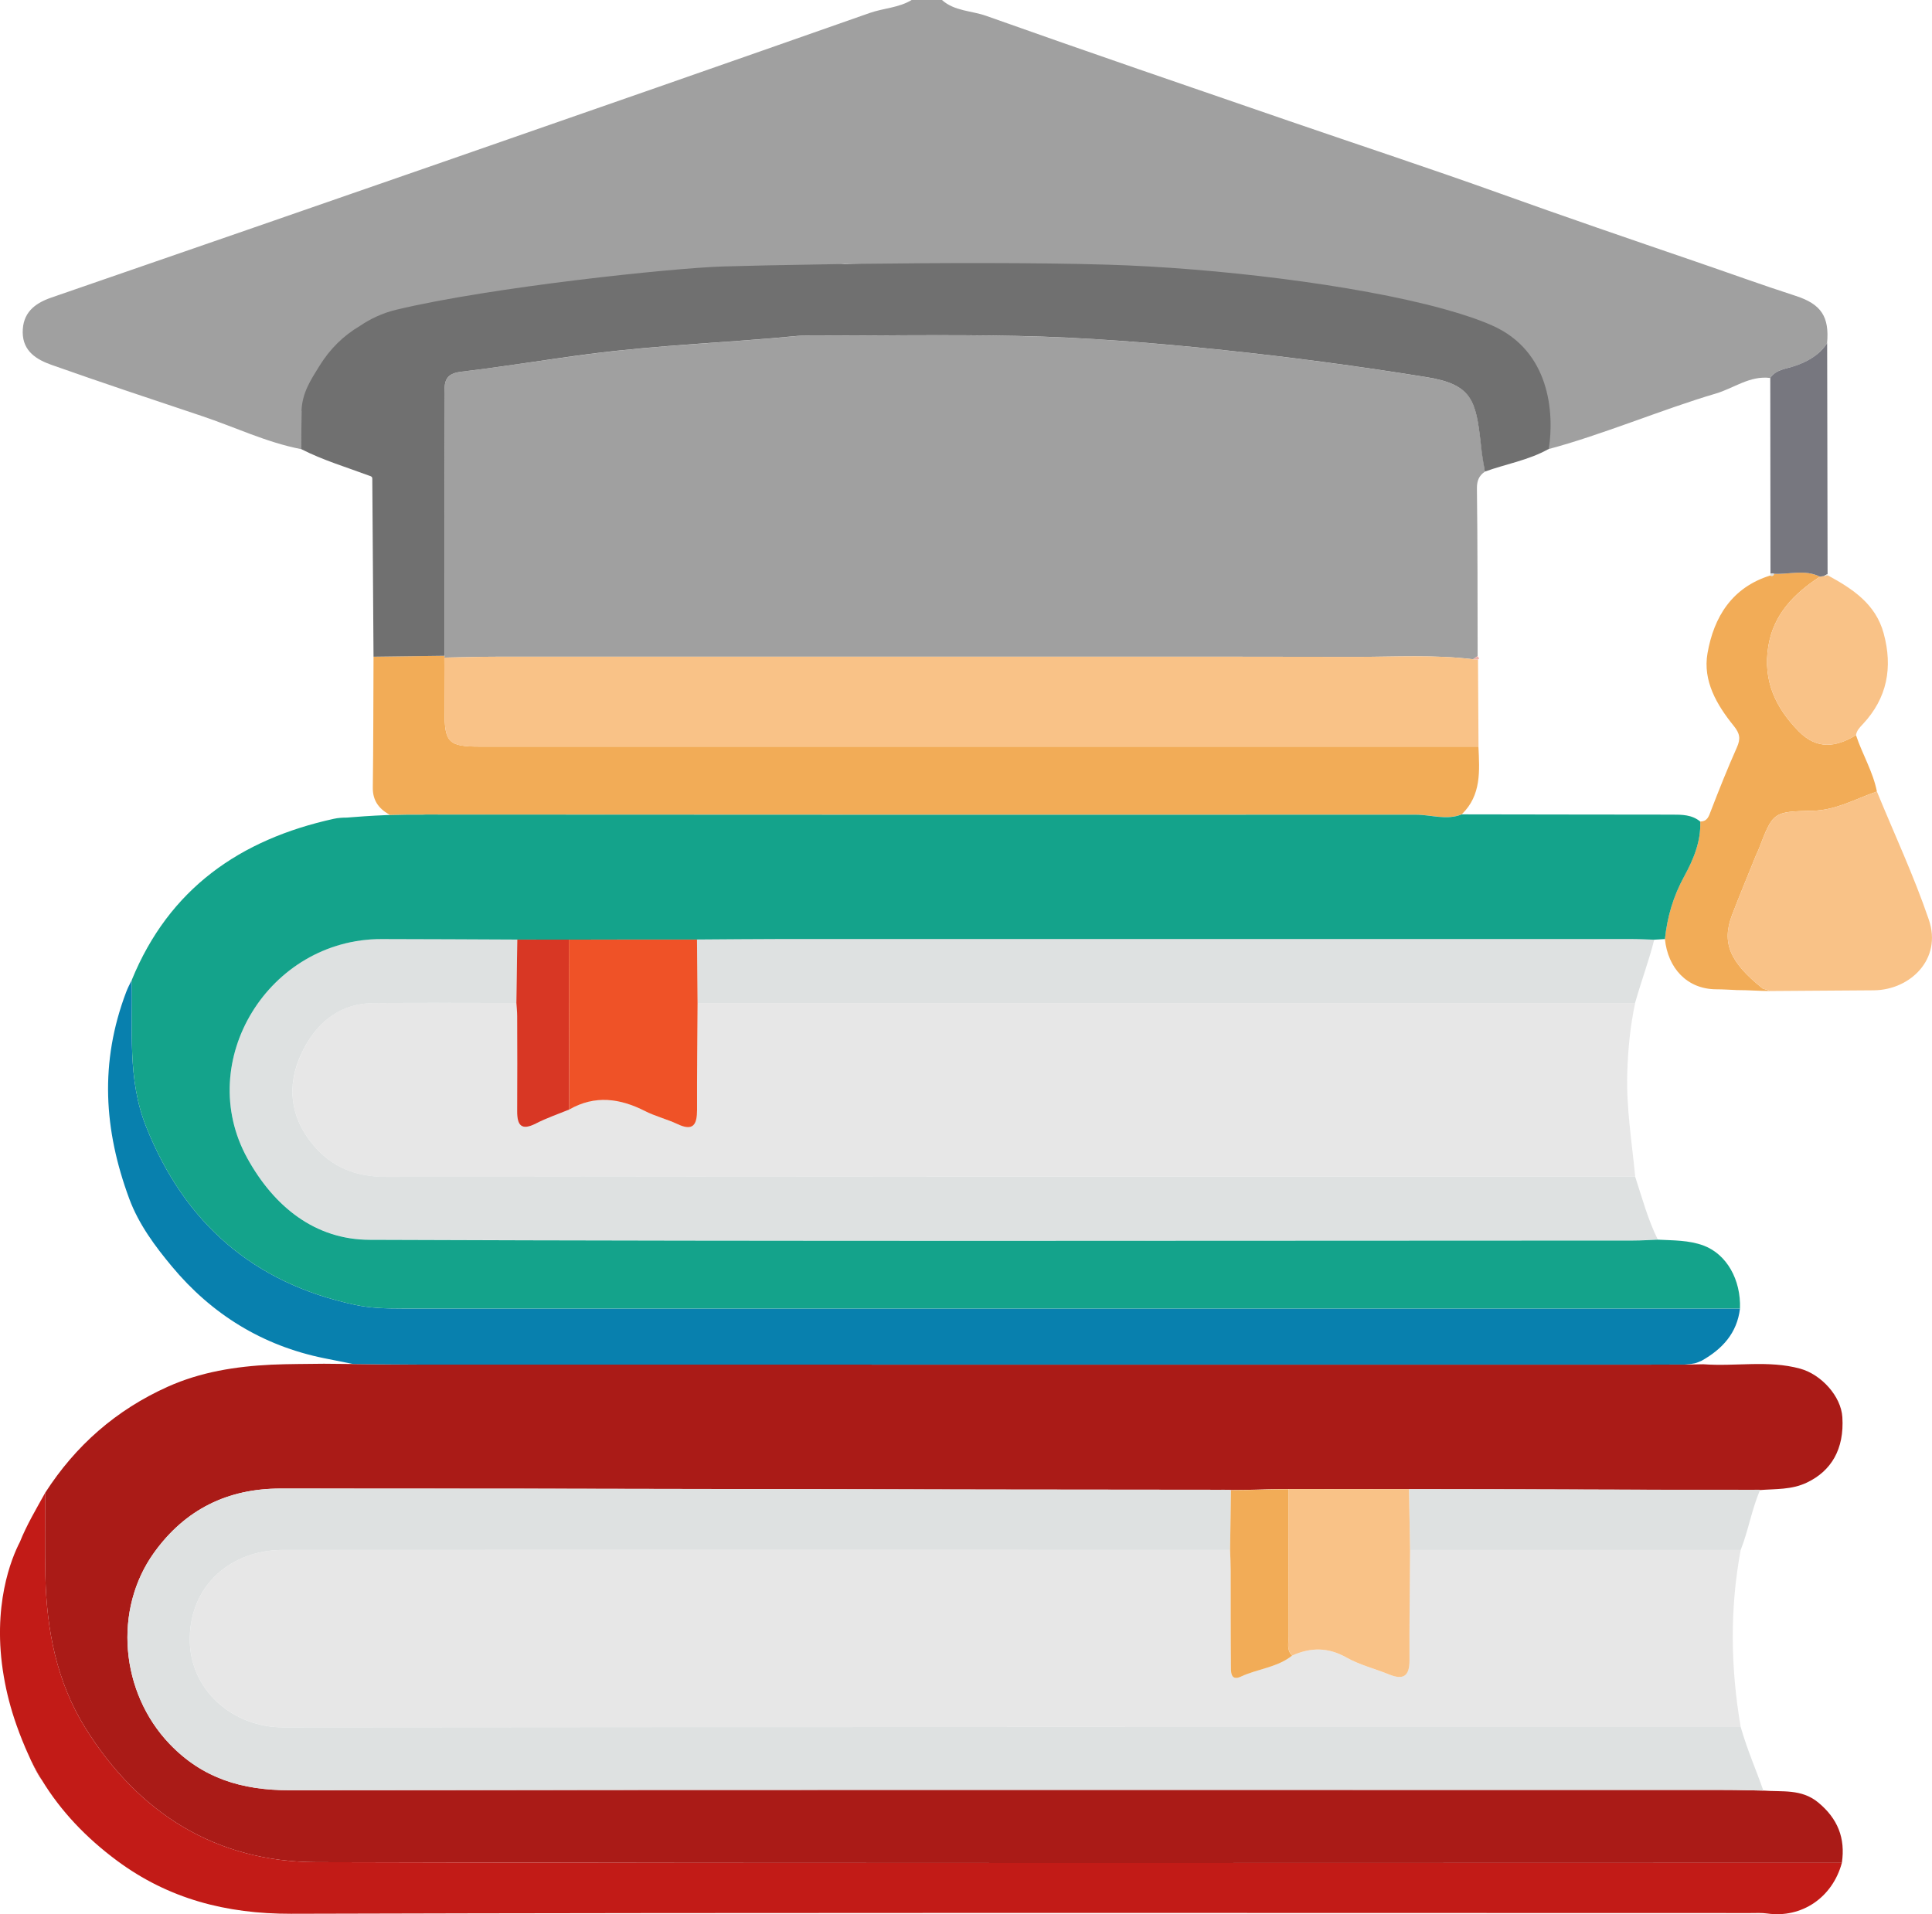 <svg width="110" height="109" viewBox="0 0 110 109" fill="none" xmlns="http://www.w3.org/2000/svg">
<g clip-path="url(#clip0_205_1963)">
<path d="M17.153 25.576C15.178 25.197 13.372 24.318 11.479 23.685C8.63 22.732 5.772 21.782 2.94 20.779C2.098 20.483 1.302 20.011 1.293 18.93C1.285 17.837 1.938 17.286 2.911 16.949C10.354 14.38 17.798 11.803 25.237 9.218C33.337 6.403 41.433 3.58 49.525 0.736C50.314 0.461 51.18 0.444 51.911 -0.004H53.627C54.341 0.641 55.314 0.604 56.152 0.904C61.887 2.943 67.647 4.911 73.403 6.892C77.394 8.265 81.409 9.584 85.383 11.01C89.07 12.334 92.777 13.604 96.485 14.874C98.406 15.531 100.315 16.226 102.245 16.85C103.706 17.323 104.162 18.046 104.026 19.542C103.579 20.22 102.93 20.59 102.175 20.845C101.69 21.009 101.12 21.03 100.787 21.523C99.629 21.375 98.718 22.107 97.688 22.411C94.695 23.29 91.143 24.791 88.122 25.584C87.945 24.988 84.726 20.323 81.187 18.276C78.995 17.006 60.253 15.946 59.826 15.934C59.374 15.922 51.217 15.042 48.121 15.026C47.514 15.026 22.441 18.133 22.092 18.244C19.801 18.971 18.401 23.06 17.165 23.405L17.157 25.576H17.153Z" fill="#A0A0A0"/>
<path d="M104.868 106.074C75.919 106.074 46.975 106.115 18.027 106.037C12.3 106.021 7.899 103.263 4.861 98.397C3.214 95.75 2.652 92.795 2.582 89.725C2.549 88.155 2.574 86.581 2.57 85.007C4.302 82.311 6.614 80.285 9.545 78.966C11.43 78.119 13.421 77.807 15.457 77.708C16.451 77.663 17.448 77.671 18.446 77.655C19 77.663 19.558 77.667 20.113 77.671C21.398 77.684 22.683 77.704 23.968 77.704C47.025 77.708 70.081 77.708 93.138 77.708C94.07 77.708 94.998 77.7 95.926 77.7C96.279 77.7 96.632 77.688 96.981 77.684C98.816 77.823 100.668 77.437 102.491 77.934C103.702 78.267 104.823 79.508 104.896 80.696C105.011 82.521 104.26 83.766 102.872 84.424C101.994 84.839 101.099 84.777 100.2 84.847H100.192C100.089 84.822 99.994 84.839 99.892 84.839C93.889 84.847 87.875 84.798 81.873 84.798H80.222C77.935 84.793 75.648 84.793 73.362 84.789C73.083 84.789 72.808 84.793 72.537 84.798C72.27 84.798 72.007 84.81 71.74 84.818C71.74 84.818 71.728 84.818 71.719 84.818C71.178 84.835 70.636 84.847 70.081 84.847C69.999 84.839 69.917 84.831 69.835 84.831C69.753 84.831 69.671 84.831 69.589 84.831C69.507 84.831 69.424 84.831 69.342 84.831C60.938 84.831 52.534 84.81 44.13 84.793C34.741 84.773 25.347 84.757 15.958 84.761C12.965 84.761 10.547 85.944 8.777 88.402C6.433 91.657 6.848 96.367 9.652 99.301C11.544 101.282 13.807 101.94 16.467 101.94C43.732 101.907 70.993 101.919 98.258 101.923C98.968 101.923 99.682 101.948 100.393 101.96C101.464 102.046 102.565 101.849 103.517 102.634C104.634 103.555 105.077 104.668 104.868 106.074Z" fill="#AA1B17"/>
<path d="M99.108 88.258C98.48 91.62 98.533 94.982 99.108 98.339C71.449 98.339 43.79 98.331 16.131 98.36C13.265 98.36 10.757 96.231 10.806 93.264C10.859 90.181 13.228 88.258 16.11 88.258C34.084 88.25 52.059 88.258 70.037 88.258C70.049 88.648 70.07 89.043 70.07 89.433C70.074 91.217 70.061 93.001 70.082 94.784C70.082 95.138 70.033 95.758 70.653 95.467C71.609 95.023 72.713 94.953 73.567 94.271C74.614 93.806 75.608 93.79 76.655 94.382C77.406 94.805 78.276 95.019 79.085 95.347C79.906 95.68 80.255 95.438 80.247 94.542C80.235 92.446 80.268 90.35 80.28 88.254C86.553 88.254 92.831 88.254 99.104 88.254L99.108 88.258Z" fill="#E7E7E7"/>
<path d="M93.098 57.114C92.814 58.458 92.691 59.748 92.65 61.096C92.588 63.086 92.913 65.029 93.102 66.994C69.413 66.994 45.724 66.986 22.03 67.019C20.286 67.019 18.898 66.493 17.802 65.161C16.509 63.595 16.332 61.816 17.141 60.044C17.917 58.347 19.226 57.139 21.255 57.118C23.968 57.093 26.686 57.11 29.4 57.11C29.416 57.356 29.445 57.603 29.445 57.85C29.445 59.658 29.457 61.466 29.445 63.27C29.441 64.092 29.696 64.388 30.517 63.969C31.124 63.657 31.777 63.435 32.409 63.176C33.867 62.337 35.295 62.539 36.728 63.266C37.316 63.562 37.968 63.722 38.564 64.002C39.471 64.429 39.688 64.031 39.684 63.192C39.676 61.166 39.701 59.14 39.713 57.114H93.089H93.098Z" fill="#E7E7E7"/>
<path d="M70.036 88.258C52.062 88.258 34.088 88.25 16.11 88.258C13.228 88.258 10.855 90.186 10.805 93.264C10.756 96.231 13.265 98.364 16.13 98.36C43.789 98.331 71.448 98.34 99.108 98.34C99.498 99.696 99.978 100.752 100.397 101.96C99.686 101.948 98.972 101.923 98.262 101.923C70.997 101.923 43.736 101.911 16.471 101.94C13.811 101.94 11.549 101.286 9.656 99.305C6.852 96.367 6.433 91.661 8.781 88.402C10.551 85.948 12.969 84.765 15.962 84.765C33.755 84.757 51.549 84.826 69.347 84.831C69.593 84.831 69.839 84.822 70.085 84.851C70.069 85.985 70.053 87.124 70.036 88.258Z" fill="#DEE1E1"/>
<path d="M94.387 70.582C93.923 70.598 93.463 70.631 92.999 70.631C69.014 70.631 45.034 70.684 21.049 70.59C17.941 70.582 15.609 68.708 14.086 65.954C11.027 60.422 15.301 53.452 21.735 53.464C24.309 53.464 26.879 53.481 29.453 53.493C29.437 54.697 29.416 55.906 29.4 57.114C26.686 57.114 23.968 57.093 21.254 57.122C19.226 57.143 17.917 58.351 17.137 60.044C16.328 61.811 16.508 63.595 17.802 65.161C18.898 66.488 20.281 67.019 22.026 67.014C45.719 66.986 69.408 66.994 93.097 66.994C93.492 68.202 93.82 69.435 94.387 70.582Z" fill="#DEE1E1"/>
<path d="M99.067 74.511C98.903 75.912 98.061 76.82 96.887 77.482C96.513 77.638 96.542 77.647 95.926 77.7C94.998 77.7 94.07 77.708 93.138 77.708C70.082 77.708 47.025 77.708 23.968 77.704C22.683 77.704 21.398 77.684 20.113 77.671C19.559 77.56 19.004 77.449 18.446 77.338C14.94 76.627 12.046 74.831 9.787 72.115C8.831 70.968 7.899 69.715 7.361 68.264C5.908 64.339 5.665 60.496 7.184 56.489C7.279 56.243 7.357 56.099 7.501 55.807C7.57 58.61 7.234 61.446 8.322 64.162C10.51 69.645 14.423 73.06 20.215 74.301C21.098 74.49 21.977 74.511 22.868 74.511H99.067Z" fill="#0880AE"/>
<path d="M94.185 53.506C93.877 54.726 93.495 55.713 93.093 57.114C75.299 57.114 57.51 57.118 39.717 57.118C39.704 55.91 39.696 54.697 39.684 53.489C41.326 53.481 42.968 53.465 44.606 53.46C60.671 53.46 76.732 53.46 92.797 53.46C93.261 53.46 93.721 53.485 94.185 53.502V53.506Z" fill="#DEE1E1"/>
<path d="M106.863 45.072C105.664 45.479 104.54 46.137 103.222 46.165C100.951 46.219 100.951 46.227 100.138 48.344C100.089 48.475 100.019 48.602 99.966 48.734C99.514 49.852 99.05 50.97 98.619 52.092C98.012 53.678 98.48 54.788 100.364 56.292C100.516 56.337 100.664 56.382 100.812 56.432C100.163 56.432 99.597 56.378 98.898 56.378C98.504 56.362 98.114 56.333 97.72 56.333C96.049 56.329 94.957 55.121 94.793 53.468C94.928 52.203 95.269 51.031 95.897 49.889C96.411 48.952 96.85 47.916 96.805 46.778C97.207 46.778 97.289 46.494 97.412 46.169C97.88 44.953 98.365 43.741 98.894 42.553C99.108 42.068 99.067 41.772 98.714 41.336C97.749 40.145 96.94 38.768 97.219 37.194C97.581 35.127 98.615 33.45 100.787 32.772C100.902 32.825 100.972 32.792 101.009 32.673C101.879 32.718 102.77 32.41 103.616 32.837C102.142 33.803 100.964 34.987 100.676 36.828C100.372 38.751 101.083 40.297 102.413 41.645C103.456 42.701 104.535 42.549 105.673 41.862C106.03 42.947 106.642 43.938 106.863 45.072Z" fill="#F2AC57"/>
<path d="M106.683 56.391C104.724 56.407 102.77 56.415 100.812 56.432C100.664 56.382 100.516 56.337 100.364 56.292C98.48 54.788 98.012 53.678 98.619 52.092C99.05 50.97 99.514 49.852 99.966 48.734C100.019 48.603 100.089 48.475 100.138 48.344C100.951 46.227 100.951 46.219 103.222 46.166C104.54 46.137 105.664 45.479 106.863 45.072C107.861 47.501 108.974 49.889 109.819 52.367C110.591 54.619 108.752 56.374 106.683 56.391Z" fill="#F9C287"/>
<path d="M99.108 88.258C92.835 88.258 86.558 88.258 80.284 88.258C80.264 87.107 80.243 85.953 80.223 84.802C86.775 84.794 93.311 84.839 99.864 84.831C99.966 84.831 100.102 84.826 100.213 84.831C99.712 86.026 99.548 87.144 99.108 88.258Z" fill="#DEE1E1"/>
<path d="M106.055 41.242C105.882 41.427 105.71 41.6 105.673 41.863C104.536 42.549 103.456 42.701 102.413 41.645C101.083 40.297 100.373 38.752 100.676 36.828C100.964 34.987 102.142 33.803 103.616 32.838C103.69 32.825 103.768 32.813 103.846 32.801C103.92 32.788 103.998 32.776 104.072 32.764C105.48 33.532 106.794 34.387 107.249 36.068C107.775 38.004 107.455 39.75 106.055 41.242Z" fill="#F9C287"/>
<path d="M104.055 32.685C103.985 32.726 103.916 32.763 103.846 32.8C103.768 32.813 103.69 32.825 103.616 32.837C102.77 32.41 101.879 32.718 101.009 32.673C100.939 32.652 100.873 32.652 100.804 32.673C100.804 28.954 100.795 25.238 100.791 21.519C101.12 21.03 101.694 21.009 102.179 20.841C102.93 20.586 103.583 20.216 104.031 19.538C104.039 23.919 104.047 28.3 104.055 32.681V32.685Z" fill="#77777F"/>
<path d="M103.846 32.801C103.915 32.764 103.985 32.722 104.059 32.685L104.076 32.764C104.002 32.776 103.924 32.788 103.85 32.801H103.846Z" fill="#DEE1E1"/>
<path d="M88.159 22.761V22.781C88.159 22.781 88.155 22.756 88.151 22.744C88.151 22.744 88.151 22.756 88.159 22.761Z" fill="#707070"/>
<path d="M83.232 46.367C82.366 46.72 81.487 46.388 80.617 46.388C61.817 46.392 43.018 46.396 24.219 46.379C24.161 46.379 24.104 46.383 24.046 46.388H24.009C23.393 46.379 22.782 46.392 22.203 46.408C22.182 46.396 22.162 46.383 22.141 46.371C21.558 46.034 21.218 45.574 21.226 44.85C21.259 42.364 21.255 39.882 21.267 37.395C22.617 37.379 23.968 37.358 25.315 37.342L25.298 37.444L25.311 40.551C25.315 42.278 25.549 42.512 27.302 42.512C46.257 42.512 65.217 42.512 84.176 42.512C84.238 43.889 84.353 45.274 83.232 46.363V46.367Z" fill="#F2AC57"/>
<path d="M80.222 84.798C80.243 85.948 80.264 87.103 80.284 88.254C80.272 90.35 80.239 92.446 80.251 94.542C80.255 95.442 79.906 95.68 79.089 95.348C78.281 95.019 77.41 94.805 76.659 94.382C75.612 93.79 74.618 93.802 73.572 94.271C73.239 93.946 73.374 93.531 73.374 93.153C73.362 90.367 73.366 87.58 73.366 84.79C75.653 84.79 77.94 84.794 80.227 84.798H80.222Z" fill="#F9C287"/>
<path d="M73.362 84.793C73.362 87.58 73.358 90.366 73.37 93.157C73.37 93.535 73.235 93.95 73.567 94.275C72.713 94.957 71.609 95.023 70.652 95.471C70.028 95.758 70.086 95.138 70.082 94.788C70.065 93.005 70.073 91.221 70.069 89.438C70.069 89.047 70.049 88.653 70.036 88.262C70.053 87.128 70.069 85.993 70.086 84.855C71.252 84.855 72.249 84.798 73.366 84.798L73.362 84.793Z" fill="#F2AC57"/>
<path d="M39.717 57.118C39.705 59.144 39.68 61.17 39.688 63.197C39.688 64.035 39.475 64.438 38.568 64.006C37.972 63.727 37.315 63.566 36.732 63.271C35.295 62.539 33.871 62.342 32.409 63.18C32.401 59.95 32.397 56.724 32.389 53.498C34.819 53.493 37.254 53.493 39.684 53.489C39.697 54.697 39.705 55.91 39.717 57.118Z" fill="#EF5227"/>
<path d="M32.409 63.18C31.777 63.439 31.124 63.661 30.517 63.973C29.695 64.392 29.441 64.096 29.445 63.275C29.457 61.47 29.449 59.662 29.445 57.854C29.445 57.607 29.416 57.361 29.4 57.114C29.416 55.906 29.437 54.697 29.453 53.493C30.43 53.493 31.412 53.493 32.389 53.497C32.397 56.724 32.401 59.95 32.409 63.18Z" fill="#D83724"/>
<path d="M101.009 32.673C100.972 32.792 100.902 32.825 100.787 32.772L100.804 32.677C100.873 32.653 100.939 32.653 101.009 32.677V32.673Z" fill="#DEE1E1"/>
<path d="M84.541 26.858C84.204 27.092 84.085 27.376 84.09 27.82C84.131 31 84.122 34.177 84.131 37.358C84.044 37.42 83.954 37.477 83.868 37.539C81.667 37.272 79.459 37.404 77.254 37.404C68.152 37.387 59.046 37.395 49.944 37.395C42.726 37.395 35.513 37.395 28.295 37.395C27.297 37.395 26.296 37.428 25.298 37.445L25.319 37.346C25.319 32.373 25.327 27.4 25.302 22.423C25.302 21.7 25.364 21.273 26.271 21.166C28.698 20.878 31.112 20.479 33.538 20.163C37.483 19.649 41.462 19.518 45.415 19.131C45.736 19.099 46.06 19.115 46.38 19.115C50.206 19.115 54.029 19.053 57.855 19.131C61.796 19.209 65.725 19.526 69.654 19.937C73.538 20.344 77.397 20.862 81.249 21.482C83.802 21.897 84.036 22.793 84.311 25.218C84.373 25.765 84.402 25.925 84.545 26.858H84.541Z" fill="#A0A0A0"/>
<path d="M25.298 37.445C26.296 37.428 27.297 37.395 28.295 37.395C35.513 37.391 42.726 37.395 49.944 37.395C59.046 37.395 68.152 37.387 77.254 37.404C79.459 37.404 81.667 37.272 83.868 37.539C83.962 37.543 84.057 37.551 84.151 37.556C84.159 39.208 84.172 40.864 84.18 42.516C65.221 42.516 46.261 42.516 27.302 42.516C25.553 42.516 25.314 42.282 25.31 40.556C25.31 39.52 25.302 38.484 25.298 37.445Z" fill="#F9C287"/>
<path d="M84.151 37.556C84.057 37.552 83.963 37.543 83.868 37.539C83.954 37.478 84.045 37.42 84.131 37.358C84.16 37.408 84.192 37.453 84.217 37.502C84.217 37.506 84.172 37.535 84.147 37.556H84.151Z" fill="#EFAFA7"/>
<path d="M99.067 74.51H22.868C21.977 74.51 21.098 74.49 20.216 74.301C14.423 73.06 10.51 69.644 8.322 64.162C7.234 61.445 7.571 58.61 7.501 55.807C9.627 50.6 13.671 47.797 19.005 46.625C19.247 46.572 19.497 46.556 19.744 46.556C20.298 46.51 21.119 46.449 22.047 46.412C22.1 46.412 22.149 46.412 22.203 46.412C22.782 46.395 23.393 46.383 24.009 46.391H24.046C24.104 46.391 24.161 46.383 24.218 46.383C43.018 46.399 61.817 46.395 80.617 46.391C81.487 46.391 82.365 46.724 83.232 46.371C87.222 46.375 91.209 46.387 95.195 46.387C95.766 46.387 96.332 46.387 96.805 46.782C96.85 47.92 96.41 48.956 95.897 49.893C95.269 51.035 94.928 52.206 94.793 53.472C94.592 53.485 94.391 53.497 94.185 53.509C93.721 53.493 93.262 53.468 92.798 53.468C76.733 53.468 60.672 53.468 44.607 53.468C42.969 53.468 41.326 53.489 39.684 53.497C37.254 53.497 34.819 53.497 32.389 53.505C31.412 53.501 30.43 53.501 29.453 53.501C26.879 53.489 24.309 53.476 21.735 53.472C15.301 53.46 11.027 60.43 14.086 65.962C15.609 68.716 17.941 70.59 21.049 70.598C45.034 70.692 69.014 70.643 92.999 70.639C93.463 70.639 93.923 70.606 94.386 70.59C95.265 70.635 96.16 70.614 96.998 70.927C98.311 71.42 99.128 72.871 99.067 74.519V74.51Z" fill="#14A38B"/>
<path d="M88.171 25.567C87.034 26.208 85.745 26.418 84.542 26.854C84.378 25.916 84.365 25.764 84.304 25.218C84.033 22.793 83.795 21.893 81.241 21.478C77.394 20.857 73.531 20.34 69.647 19.933C65.722 19.522 61.793 19.205 57.852 19.127C54.025 19.049 50.203 19.111 46.377 19.111C46.056 19.111 45.732 19.098 45.412 19.127C41.458 19.513 37.48 19.645 33.535 20.159C31.108 20.475 28.698 20.878 26.268 21.166C25.364 21.272 25.299 21.7 25.303 22.423C25.323 27.396 25.315 32.369 25.315 37.342C23.968 37.358 22.618 37.379 21.267 37.395C21.242 34.021 21.222 30.643 21.197 27.269C21.197 27.141 21.132 27.121 21.025 27.088C19.727 26.603 18.393 26.208 17.153 25.575C17.157 24.852 17.162 24.129 17.166 23.405C17.203 22.378 17.679 21.655 18.172 20.861C18.796 19.85 19.555 19.115 20.491 18.56C21.074 18.165 21.752 17.832 22.556 17.639C27.959 16.341 38.338 15.26 41.142 15.174C42.209 15.141 44.574 15.087 47.506 15.042C47.908 15.042 48.323 15.03 48.75 15.025H48.819C53.364 14.968 58.903 14.947 63.066 15.071C69.154 15.252 77.144 16.205 82.161 17.582C83.236 17.878 84.176 18.19 84.932 18.523C85.355 18.708 85.728 18.926 86.053 19.168C87.366 20.146 87.933 21.519 88.155 22.744C88.155 22.756 88.163 22.768 88.163 22.781C88.43 24.293 88.175 25.567 88.175 25.567H88.171Z" fill="#707070"/>
<path d="M104.868 106.074C104.334 108.055 102.581 109.238 100.615 108.959C100.303 108.914 99.974 108.934 99.654 108.934C71.962 108.934 44.266 108.897 16.574 108.975C12.875 108.983 9.591 108.124 6.659 105.95C4.898 104.643 3.457 103.123 2.39 101.372C2.39 101.372 2.385 101.364 2.381 101.36C2.156 100.994 1.95 100.616 1.757 100.23C1.749 100.209 1.737 100.184 1.729 100.164C1.675 100.049 1.618 99.925 1.56 99.79C1.515 99.691 1.47 99.593 1.429 99.494C1.412 99.461 1.4 99.424 1.388 99.391C1.347 99.297 1.31 99.206 1.273 99.116C1.211 98.964 1.154 98.812 1.096 98.664C1.088 98.647 1.08 98.627 1.076 98.606C0.706 97.628 0.452 96.699 0.283 95.828C0.259 95.705 0.238 95.585 0.218 95.47C-0.476 91.447 0.661 88.71 1.133 87.802C1.519 86.836 2.061 85.927 2.57 85.007C2.574 86.581 2.55 88.155 2.583 89.725C2.652 92.795 3.215 95.75 4.861 98.397C7.899 103.263 12.3 106.02 18.028 106.037C46.976 106.115 75.92 106.074 104.868 106.074Z" fill="#C21B17"/>
<path d="M2.381 101.36C2.225 101.158 2.02 100.797 1.757 100.229C1.95 100.616 2.155 100.994 2.381 101.36Z" fill="#C21B17"/>
</g>
<defs>
<clipPath id="clip0_205_1963">
<rect width="110" height="109" fill="white"/>
</clipPath>
</defs>
</svg>
